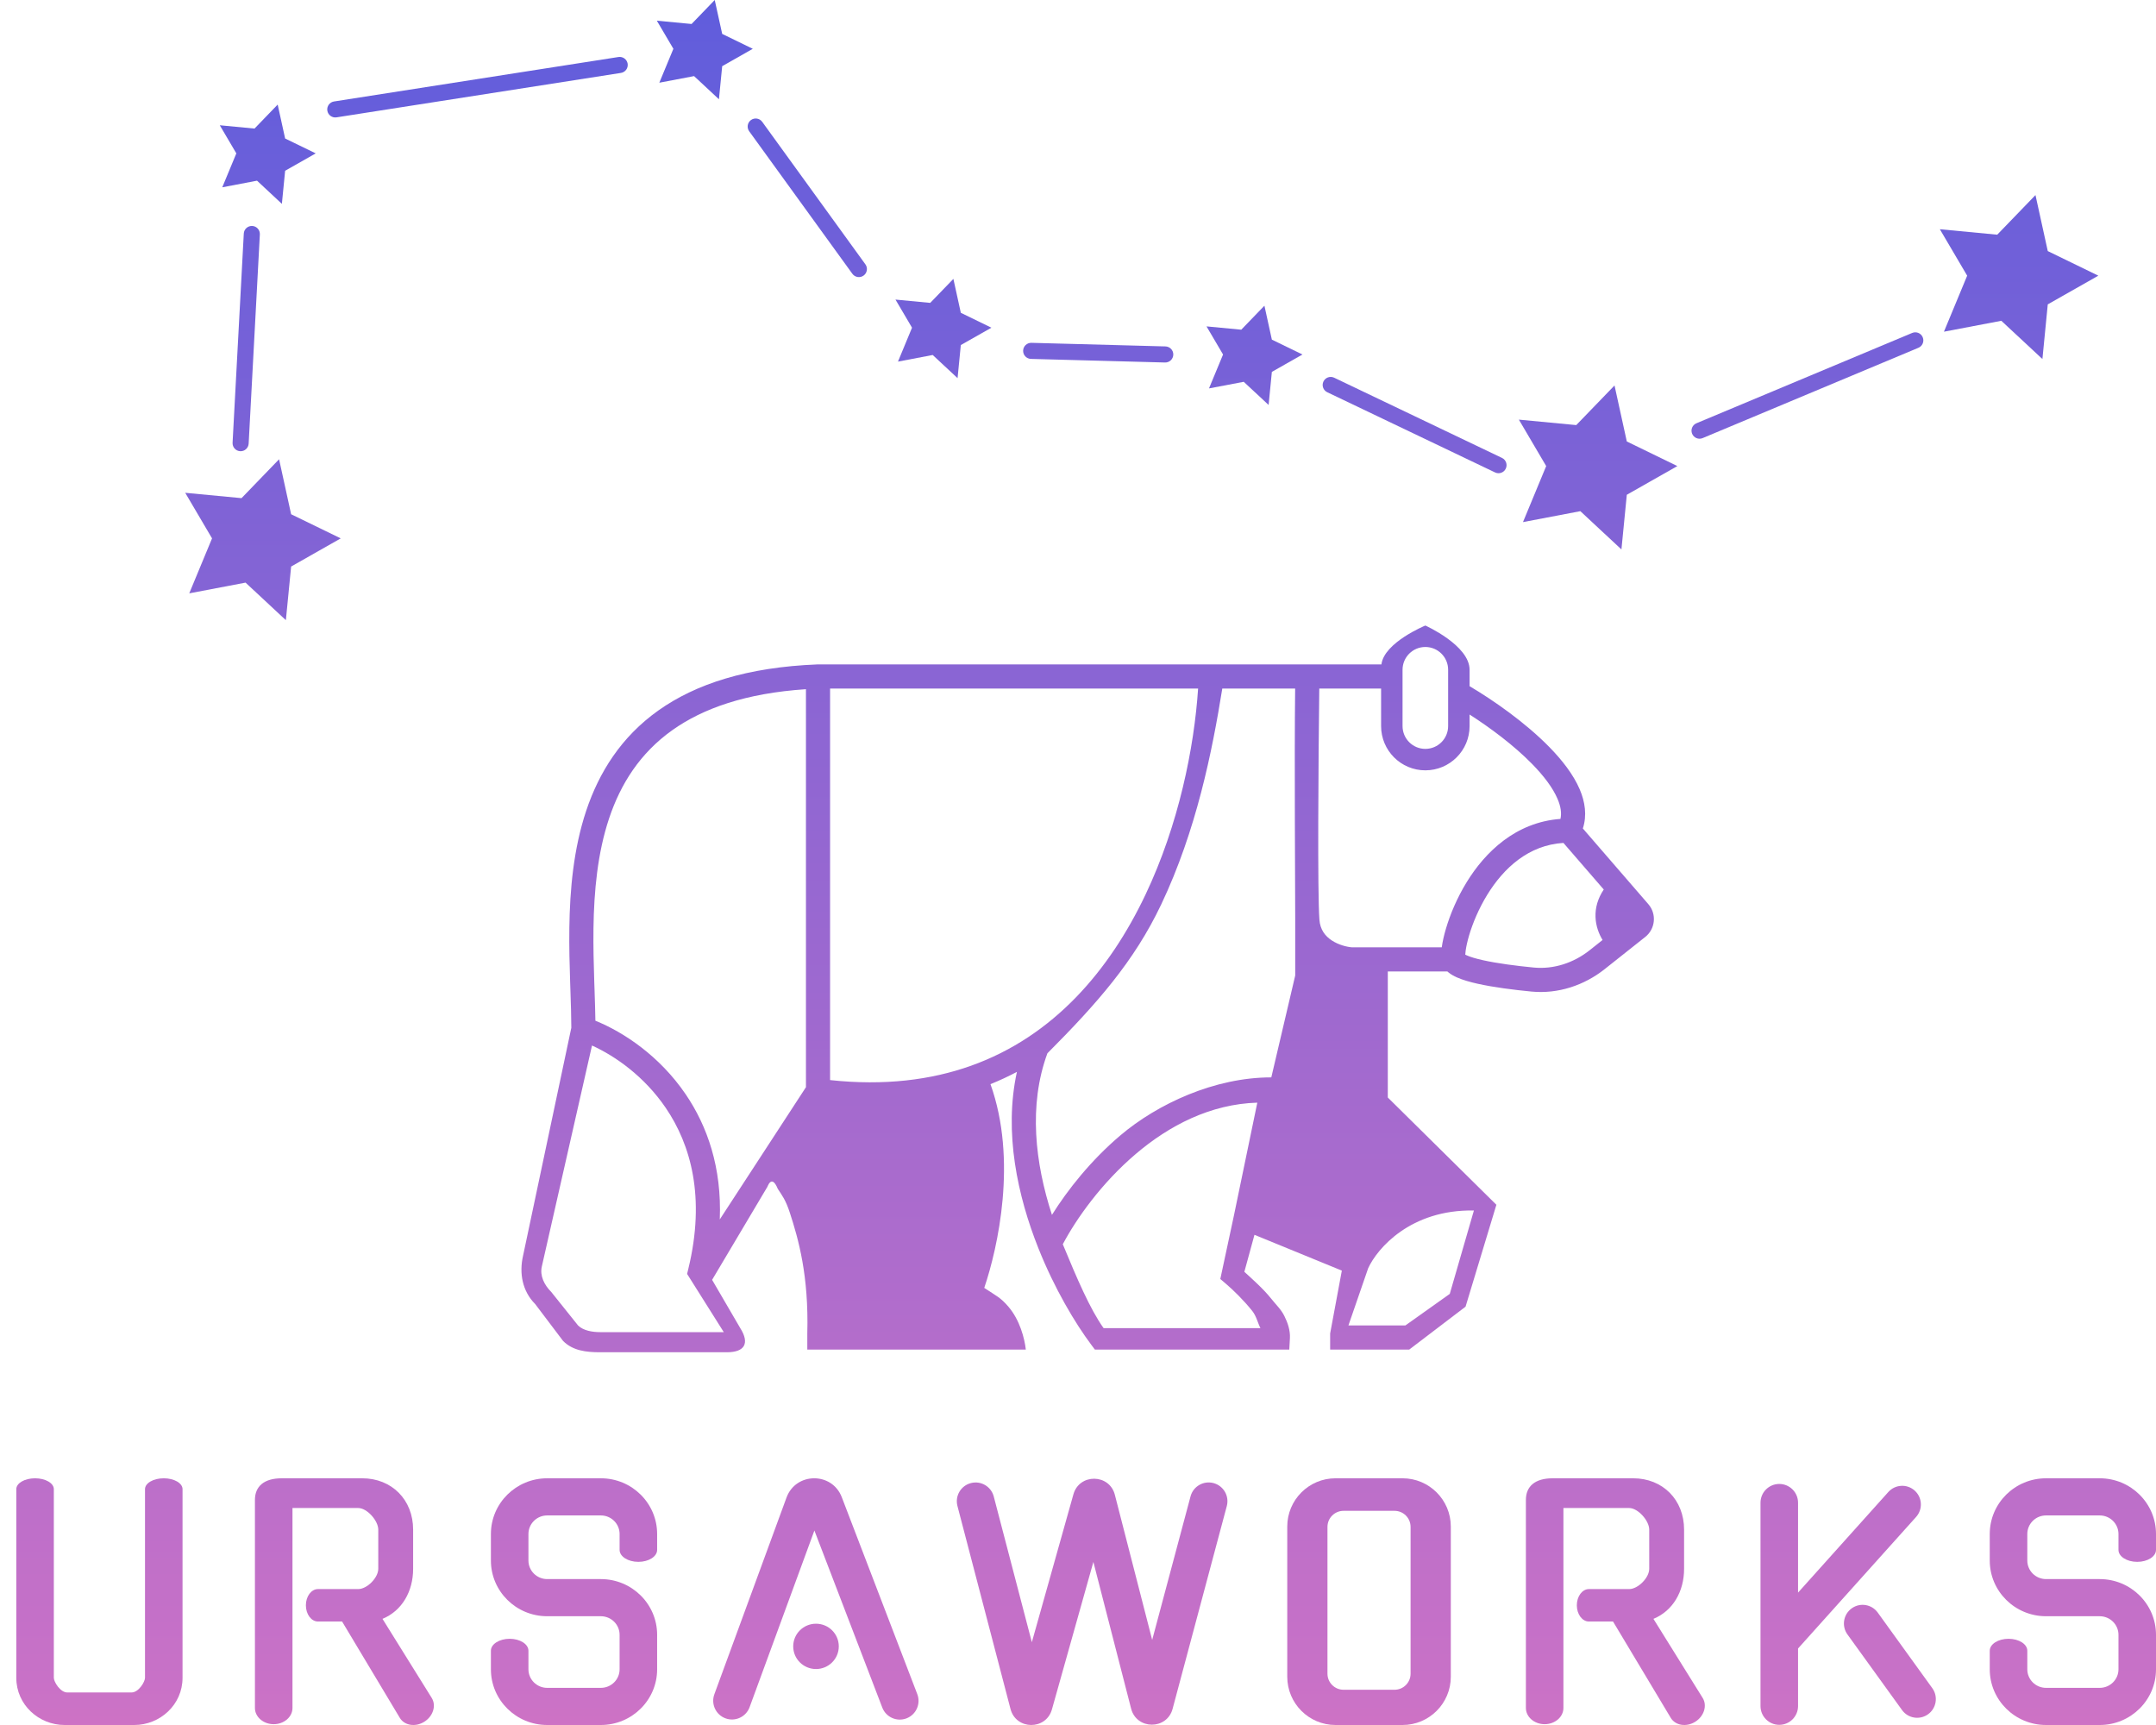 <svg width="120" height="96" viewBox="0 0 120 96" fill="none" xmlns="http://www.w3.org/2000/svg">
<path fill-rule="evenodd" clip-rule="evenodd" d="M76.888 36.976C77.035 35.757 79.332 34.812 79.332 34.812C79.332 34.812 81.795 35.914 81.795 37.274V38.188C83.114 38.967 84.89 40.204 86.231 41.572C86.945 42.301 87.573 43.104 87.925 43.928C88.221 44.621 88.338 45.376 88.099 46.106L91.744 50.318C92.217 50.863 92.139 51.693 91.574 52.142L89.315 53.933C88.173 54.839 86.724 55.325 85.24 55.183C84.224 55.085 83.123 54.943 82.25 54.749C81.817 54.653 81.408 54.536 81.086 54.393C80.926 54.321 80.759 54.231 80.616 54.113C80.598 54.098 80.579 54.082 80.559 54.064H77.243V61.078L83.287 67.048L81.571 72.719L78.437 75.106H74.034V74.211L74.685 70.712L69.822 68.72L69.259 70.779C69.673 71.159 70.315 71.721 70.751 72.271C71.026 72.618 71.294 72.856 71.484 73.234C71.668 73.601 71.819 74.034 71.795 74.472L71.76 75.106H60.938L60.737 74.837C59.84 73.638 58.693 71.723 57.792 69.46C56.645 66.577 55.861 63.033 56.6 59.653C56.128 59.902 55.638 60.13 55.129 60.336C56.636 64.548 55.54 69.434 54.782 71.674C55.454 72.122 55.678 72.196 56.126 72.719C56.765 73.465 57.026 74.489 57.096 75.106H44.933V74.211C45.021 70.984 44.435 68.947 43.963 67.495C43.726 66.769 43.527 66.524 43.291 66.163C42.918 65.257 42.694 66.152 42.694 66.078L39.635 71.226L41.202 73.913C41.734 74.757 41.454 75.256 40.456 75.256H33.398C32.627 75.256 31.886 75.173 31.341 74.627L29.785 72.57C29.076 71.86 28.888 70.861 29.113 69.883L31.799 57.197C31.798 56.568 31.774 55.874 31.749 55.121L31.749 55.119C31.744 54.974 31.739 54.826 31.734 54.676C31.702 53.725 31.674 52.697 31.689 51.636C31.718 49.52 31.919 47.24 32.627 45.12C33.339 42.99 34.567 41.013 36.647 39.537C38.722 38.064 41.587 37.129 45.503 36.976L45.517 36.976H76.888ZM80.601 37.274V40.408C80.601 41.109 80.033 41.677 79.332 41.677C78.632 41.677 78.064 41.109 78.064 40.408V37.274C78.064 36.574 78.632 36.006 79.332 36.006C80.033 36.006 80.601 36.574 80.601 37.274ZM76.87 38.319V40.408C76.87 41.768 77.972 42.871 79.332 42.871C80.692 42.871 81.795 41.768 81.795 40.408V39.765C82.93 40.492 84.251 41.471 85.272 42.513C85.933 43.187 86.431 43.85 86.689 44.456C86.875 44.889 86.924 45.256 86.853 45.574C84.354 45.759 82.658 47.426 81.633 49.095C81.086 49.986 80.709 50.906 80.482 51.673C80.368 52.057 80.289 52.411 80.247 52.712L80.246 52.721H75.252C74.957 52.698 74.502 52.586 74.123 52.336C73.757 52.094 73.477 51.739 73.436 51.179C73.325 49.69 73.38 42.386 73.429 38.319H76.87ZM30.158 70.48L32.95 58.185C34.256 58.778 35.865 59.909 37.052 61.652C38.443 63.695 39.282 66.621 38.31 70.62L38.243 70.896L40.284 74.136H33.398C32.983 74.136 32.467 74.057 32.173 73.763L30.68 71.898C30.298 71.516 30.037 71.006 30.158 70.48ZM38.162 60.896C36.712 58.766 34.711 57.441 33.139 56.805C33.131 56.26 33.111 55.675 33.091 55.069C33.086 54.925 33.081 54.779 33.076 54.632C33.045 53.684 33.018 52.682 33.032 51.655C33.061 49.597 33.257 47.475 33.901 45.546C34.542 43.628 35.622 41.911 37.425 40.632C39.117 39.43 41.498 38.578 44.858 38.355V60.505L40.062 67.864C40.179 64.981 39.37 62.67 38.162 60.896ZM46.201 60.109V38.319H66.685C66.467 41.603 65.611 45.883 63.757 49.788C61.768 53.975 58.666 57.668 54.035 59.315C51.82 60.103 49.229 60.434 46.201 60.109ZM64.632 50.333C66.588 46.214 67.468 41.826 68.031 38.319H72.086C72.038 42.284 72.09 49.363 72.09 51.182V54.288L70.759 59.959C67.609 59.955 64.424 61.433 62.351 63.193C60.709 64.587 59.42 66.221 58.55 67.61C57.614 64.736 57.233 61.51 58.297 58.619C61.05 55.855 63.125 53.508 64.632 50.333ZM76.151 70.579C76.658 69.474 78.514 67.305 82.036 67.366L80.692 72.008L78.223 73.763H75.052L76.151 70.579ZM69.98 61.365L68.677 67.653L68.676 67.657L67.921 71.179L68.226 71.439C68.624 71.778 69.222 72.356 69.706 72.966C69.927 73.244 70.021 73.665 70.154 73.913H61.424C60.664 72.847 59.924 71.109 59.154 69.245C59.903 67.831 61.305 65.843 63.221 64.216C65.074 62.642 67.363 61.443 69.98 61.365ZM82.777 49.798C83.695 48.305 85.079 47.029 87.018 46.91L89.263 49.503C88.925 50.005 88.788 50.525 88.804 51.026C88.82 51.525 88.986 51.964 89.197 52.312L88.481 52.88C87.584 53.591 86.475 53.952 85.368 53.846C84.371 53.75 83.335 53.614 82.542 53.438C82.141 53.349 81.834 53.256 81.633 53.166C81.602 53.152 81.576 53.139 81.554 53.128C81.557 53.074 81.563 52.998 81.577 52.9C81.608 52.676 81.671 52.388 81.769 52.054C81.967 51.387 82.299 50.577 82.777 49.798Z" fill="url(#paint0_linear_26_5988)"/>
<path d="M1.952 82.27C2.529 82.27 2.996 82.54 2.996 82.874V93.373C2.996 93.603 3.358 94.189 3.743 94.189H7.324C7.709 94.189 8.071 93.603 8.071 93.373V82.874C8.071 82.54 8.538 82.27 9.115 82.27C9.692 82.27 10.16 82.54 10.16 82.874V93.373C10.16 94.877 8.903 96 7.474 96H3.593C2.164 96 0.907 94.877 0.907 93.373V82.874C0.907 82.54 1.375 82.27 1.952 82.27Z" fill="url(#paint1_linear_26_5988)"/>
<path d="M16.279 95.053V83.924H19.935C20.43 83.924 21.054 84.629 21.054 85.127V87.308C21.054 87.806 20.43 88.436 19.935 88.436H17.697C17.326 88.436 17.025 88.84 17.025 89.338C17.025 89.837 17.326 90.241 17.697 90.241H19.04L22.257 95.609L22.258 95.611C22.52 96.033 23.129 96.126 23.618 95.818C24.107 95.51 24.292 94.918 24.03 94.495L24.029 94.493L21.289 90.093C22.377 89.644 22.994 88.566 22.994 87.308V85.127C22.994 83.466 21.807 82.27 20.159 82.27H15.682C14.693 82.27 14.189 82.721 14.189 83.473V95.053C14.189 95.551 14.657 95.955 15.234 95.955C15.811 95.955 16.279 95.551 16.279 95.053Z" fill="url(#paint2_linear_26_5988)"/>
<path d="M87.018 83.924V95.053C87.018 95.551 86.55 95.955 85.974 95.955C85.397 95.955 84.929 95.551 84.929 95.053V83.473C84.929 82.721 85.432 82.27 86.421 82.27H90.898C92.547 82.27 93.734 83.466 93.734 85.127V87.308C93.734 88.566 93.116 89.644 92.028 90.093L94.768 94.493L94.769 94.495C95.031 94.918 94.847 95.51 94.358 95.818C93.868 96.126 93.259 96.033 92.997 95.611L92.996 95.609L89.779 90.241H88.436C88.065 90.241 87.764 89.837 87.764 89.338C87.764 88.84 88.065 88.436 88.436 88.436H90.674C91.169 88.436 91.794 87.806 91.794 87.308V85.127C91.794 84.629 91.169 83.924 90.674 83.924H87.018Z" fill="url(#paint3_linear_26_5988)"/>
<path d="M27.323 85.37C27.323 83.658 28.726 82.27 30.456 82.27H33.441C35.172 82.27 36.575 83.658 36.575 85.37V86.256C36.575 86.623 36.108 86.921 35.531 86.921C34.954 86.921 34.486 86.623 34.486 86.256V85.37C34.486 84.8 34.018 84.337 33.441 84.337H30.456C29.88 84.337 29.412 84.8 29.412 85.37V86.847C29.412 87.417 29.88 87.88 30.456 87.88H33.441C35.172 87.88 36.575 89.268 36.575 90.98V92.9C36.575 94.612 35.172 96 33.441 96H30.456C28.726 96 27.323 94.612 27.323 92.9V91.866C27.323 91.499 27.79 91.202 28.367 91.202C28.944 91.202 29.412 91.499 29.412 91.866V92.9C29.412 93.47 29.88 93.933 30.456 93.933H33.441C34.018 93.933 34.486 93.47 34.486 92.9V90.98C34.486 90.41 34.018 89.947 33.441 89.947H30.456C28.726 89.947 27.323 88.559 27.323 86.847V85.37Z" fill="url(#paint4_linear_26_5988)"/>
<path d="M113.881 82.27C112.15 82.27 110.747 83.658 110.747 85.37V86.847C110.747 88.559 112.15 89.947 113.881 89.947H116.866C117.443 89.947 117.911 90.41 117.911 90.98V92.9C117.911 93.47 117.443 93.933 116.866 93.933H113.881C113.304 93.933 112.837 93.47 112.837 92.9V91.866C112.837 91.499 112.369 91.202 111.792 91.202C111.215 91.202 110.747 91.499 110.747 91.866V92.9C110.747 94.612 112.15 96 113.881 96H116.866C118.597 96 120 94.612 120 92.9V90.98C120 89.268 118.597 87.88 116.866 87.88H113.881C113.304 87.88 112.837 87.417 112.837 86.847V85.37C112.837 84.8 113.304 84.337 113.881 84.337H116.866C117.443 84.337 117.911 84.8 117.911 85.37V86.256C117.911 86.623 118.378 86.921 118.955 86.921C119.532 86.921 120 86.623 120 86.256V85.37C120 83.658 118.597 82.27 116.866 82.27H113.881Z" fill="url(#paint5_linear_26_5988)"/>
<path d="M50.451 95.632C49.913 95.835 49.312 95.566 49.106 95.029L45.328 85.176L41.721 95.01C41.523 95.549 40.925 95.827 40.385 95.631C39.841 95.434 39.561 94.833 39.76 94.29L43.776 83.343C44.297 81.923 46.311 81.909 46.852 83.321L51.055 94.282C51.262 94.821 50.991 95.427 50.451 95.632Z" fill="url(#paint6_linear_26_5988)"/>
<path d="M45.418 92.885C46.118 92.885 46.686 92.321 46.686 91.624C46.686 90.928 46.118 90.363 45.418 90.363C44.717 90.363 44.149 90.928 44.149 91.624C44.149 92.321 44.717 92.885 45.418 92.885Z" fill="url(#paint7_linear_26_5988)"/>
<path d="M68.282 83.816L65.266 95.099C64.951 96.282 63.261 96.274 62.956 95.088L60.856 86.926L58.549 95.132C58.221 96.3 56.551 96.285 56.244 95.111L53.29 83.812C53.144 83.253 53.479 82.681 54.039 82.537C54.596 82.392 55.165 82.726 55.311 83.283L57.431 91.393L59.745 83.162C60.074 81.992 61.749 82.01 62.051 83.188L64.129 91.265L66.264 83.276C66.412 82.72 66.983 82.389 67.54 82.536C68.099 82.684 68.431 83.257 68.282 83.816Z" fill="url(#paint8_linear_26_5988)"/>
<path fill-rule="evenodd" clip-rule="evenodd" d="M71.647 84.956C71.647 83.473 72.849 82.27 74.333 82.27H78.064C79.547 82.27 80.75 83.473 80.75 84.956V93.314C80.75 94.797 79.547 96 78.064 96H74.333C72.849 96 71.647 94.797 71.647 93.314V84.956ZM73.885 84.976C73.885 84.481 74.286 84.081 74.781 84.081H77.616C78.111 84.081 78.511 84.481 78.511 84.976V93.143C78.511 93.638 78.111 94.039 77.616 94.039H74.781C74.286 94.039 73.885 93.638 73.885 93.143V84.976Z" fill="url(#paint9_linear_26_5988)"/>
<path d="M105.102 83.033C105.481 82.61 106.131 82.571 106.558 82.945C106.994 83.326 107.034 83.99 106.648 84.421L100.077 91.742V94.946C100.077 95.523 99.609 95.991 99.032 95.991C98.455 95.991 97.987 95.523 97.987 94.946V83.63C97.987 83.053 98.455 82.585 99.032 82.585C99.609 82.585 100.077 83.053 100.077 83.63V88.632L105.102 83.033Z" fill="url(#paint10_linear_26_5988)"/>
<path d="M102.827 90.961C102.488 90.492 102.598 89.835 103.072 89.502C103.538 89.174 104.18 89.282 104.513 89.744L107.549 93.95C107.888 94.419 107.778 95.076 107.304 95.409C106.838 95.737 106.196 95.629 105.863 95.167L102.827 90.961Z" fill="url(#paint11_linear_26_5988)"/>
<path d="M39.781 0L40.196 1.887L41.899 2.716L40.196 3.683L40.015 5.524L38.631 4.235L36.697 4.603L37.48 2.716L36.559 1.151L38.492 1.335L39.781 0Z" fill="url(#paint12_linear_26_5988)"/>
<path d="M15.87 7.708L15.455 5.82L14.166 7.155L12.233 6.971L13.154 8.536L12.371 10.424L14.305 10.055L15.689 11.344L15.87 9.503L17.573 8.536L15.87 7.708Z" fill="url(#paint13_linear_26_5988)"/>
<path d="M16.204 28.619L15.533 25.559L13.443 27.723L10.309 27.425L11.802 29.962L10.533 33.021L13.667 32.424L15.911 34.514L16.204 31.529L18.965 29.962L16.204 28.619Z" fill="url(#paint14_linear_26_5988)"/>
<path d="M53.478 17.408L53.064 15.521L51.775 16.856L49.841 16.672L50.762 18.237L49.98 20.124L51.913 19.756L53.297 21.045L53.478 19.203L55.181 18.237L53.478 17.408Z" fill="url(#paint15_linear_26_5988)"/>
<path d="M70.376 17.013L70.79 18.901L72.493 19.729L70.79 20.696L70.609 22.537L69.225 21.248L67.291 21.616L68.074 19.729L67.153 18.164L69.087 18.348L70.376 17.013Z" fill="url(#paint16_linear_26_5988)"/>
<path d="M90.546 24.569L89.862 21.452L87.732 23.657L84.538 23.353L86.059 25.938L84.767 29.056L87.96 28.448L90.247 30.577L90.546 27.535L93.359 25.938L90.546 24.569Z" fill="url(#paint17_linear_26_5988)"/>
<path d="M113.292 10.856L113.976 13.973L116.79 15.342L113.976 16.939L113.678 19.981L111.391 17.852L108.197 18.46L109.49 15.342L107.969 12.757L111.163 13.061L113.292 10.856Z" fill="url(#paint18_linear_26_5988)"/>
<path d="M18.73 6.531C18.486 6.569 18.257 6.402 18.219 6.158C18.181 5.914 18.348 5.685 18.592 5.647L34.422 3.173C34.666 3.135 34.895 3.302 34.934 3.546C34.972 3.791 34.805 4.02 34.56 4.058L18.73 6.531Z" fill="url(#paint19_linear_26_5988)"/>
<path d="M41.699 7.306C41.554 7.105 41.598 6.825 41.799 6.68C41.999 6.535 42.279 6.58 42.424 6.78L48.167 14.711C48.312 14.911 48.267 15.191 48.067 15.336C47.866 15.481 47.587 15.437 47.441 15.236L41.699 7.306Z" fill="url(#paint20_linear_26_5988)"/>
<path d="M13.369 25.111C13.616 25.125 13.826 24.935 13.84 24.688L14.463 13.046C14.476 12.799 14.287 12.588 14.04 12.575C13.793 12.562 13.582 12.752 13.569 12.998L12.945 24.64C12.932 24.887 13.122 25.098 13.369 25.111Z" fill="url(#paint21_linear_26_5988)"/>
<path d="M94.767 24.381C94.539 24.477 94.277 24.369 94.182 24.141C94.086 23.913 94.194 23.651 94.422 23.555L106.43 18.529C106.658 18.433 106.921 18.541 107.016 18.769C107.112 18.997 107.004 19.259 106.776 19.355L94.767 24.381Z" fill="url(#paint22_linear_26_5988)"/>
<path d="M56.946 19.515C56.94 19.762 57.135 19.968 57.382 19.974L64.844 20.174C65.091 20.181 65.297 19.986 65.304 19.739C65.311 19.492 65.115 19.286 64.868 19.279L57.406 19.079C57.159 19.073 56.953 19.268 56.946 19.515Z" fill="url(#paint23_linear_26_5988)"/>
<path d="M73.872 21.828C73.649 21.722 73.555 21.454 73.661 21.231C73.768 21.008 74.035 20.914 74.258 21.02L83.599 25.484C83.822 25.591 83.916 25.858 83.809 26.081C83.703 26.305 83.436 26.399 83.213 26.292L73.872 21.828Z" fill="url(#paint24_linear_26_5988)"/>
<defs>
<linearGradient id="paint0_linear_26_5988" x1="67.915" y1="108.497" x2="67.915" y2="2.71436e-07" gradientUnits="userSpaceOnUse">
<stop stop-color="#E87ABA"/>
<stop offset="0.139" stop-color="#C871C7"/>
<stop offset="1" stop-color="#605DDC"/>
</linearGradient>
<linearGradient id="paint1_linear_26_5988" x1="67.915" y1="108.497" x2="67.915" y2="2.71436e-07" gradientUnits="userSpaceOnUse">
<stop stop-color="#E87ABA"/>
<stop offset="0.139" stop-color="#C871C7"/>
<stop offset="1" stop-color="#605DDC"/>
</linearGradient>
<linearGradient id="paint2_linear_26_5988" x1="67.915" y1="108.497" x2="67.915" y2="2.71436e-07" gradientUnits="userSpaceOnUse">
<stop stop-color="#E87ABA"/>
<stop offset="0.139" stop-color="#C871C7"/>
<stop offset="1" stop-color="#605DDC"/>
</linearGradient>
<linearGradient id="paint3_linear_26_5988" x1="67.915" y1="108.497" x2="67.915" y2="2.71436e-07" gradientUnits="userSpaceOnUse">
<stop stop-color="#E87ABA"/>
<stop offset="0.139" stop-color="#C871C7"/>
<stop offset="1" stop-color="#605DDC"/>
</linearGradient>
<linearGradient id="paint4_linear_26_5988" x1="67.915" y1="108.497" x2="67.915" y2="2.71436e-07" gradientUnits="userSpaceOnUse">
<stop stop-color="#E87ABA"/>
<stop offset="0.139" stop-color="#C871C7"/>
<stop offset="1" stop-color="#605DDC"/>
</linearGradient>
<linearGradient id="paint5_linear_26_5988" x1="67.915" y1="108.497" x2="67.915" y2="2.71436e-07" gradientUnits="userSpaceOnUse">
<stop stop-color="#E87ABA"/>
<stop offset="0.139" stop-color="#C871C7"/>
<stop offset="1" stop-color="#605DDC"/>
</linearGradient>
<linearGradient id="paint6_linear_26_5988" x1="67.915" y1="108.497" x2="67.915" y2="2.71436e-07" gradientUnits="userSpaceOnUse">
<stop stop-color="#E87ABA"/>
<stop offset="0.139" stop-color="#C871C7"/>
<stop offset="1" stop-color="#605DDC"/>
</linearGradient>
<linearGradient id="paint7_linear_26_5988" x1="67.915" y1="108.497" x2="67.915" y2="2.71436e-07" gradientUnits="userSpaceOnUse">
<stop stop-color="#E87ABA"/>
<stop offset="0.139" stop-color="#C871C7"/>
<stop offset="1" stop-color="#605DDC"/>
</linearGradient>
<linearGradient id="paint8_linear_26_5988" x1="67.915" y1="108.497" x2="67.915" y2="2.71436e-07" gradientUnits="userSpaceOnUse">
<stop stop-color="#E87ABA"/>
<stop offset="0.139" stop-color="#C871C7"/>
<stop offset="1" stop-color="#605DDC"/>
</linearGradient>
<linearGradient id="paint9_linear_26_5988" x1="67.915" y1="108.497" x2="67.915" y2="2.71436e-07" gradientUnits="userSpaceOnUse">
<stop stop-color="#E87ABA"/>
<stop offset="0.139" stop-color="#C871C7"/>
<stop offset="1" stop-color="#605DDC"/>
</linearGradient>
<linearGradient id="paint10_linear_26_5988" x1="67.915" y1="108.497" x2="67.915" y2="2.71436e-07" gradientUnits="userSpaceOnUse">
<stop stop-color="#E87ABA"/>
<stop offset="0.139" stop-color="#C871C7"/>
<stop offset="1" stop-color="#605DDC"/>
</linearGradient>
<linearGradient id="paint11_linear_26_5988" x1="67.915" y1="108.497" x2="67.915" y2="2.71436e-07" gradientUnits="userSpaceOnUse">
<stop stop-color="#E87ABA"/>
<stop offset="0.139" stop-color="#C871C7"/>
<stop offset="1" stop-color="#605DDC"/>
</linearGradient>
<linearGradient id="paint12_linear_26_5988" x1="67.915" y1="108.497" x2="67.915" y2="2.71436e-07" gradientUnits="userSpaceOnUse">
<stop stop-color="#E87ABA"/>
<stop offset="0.139" stop-color="#C871C7"/>
<stop offset="1" stop-color="#605DDC"/>
</linearGradient>
<linearGradient id="paint13_linear_26_5988" x1="67.915" y1="108.497" x2="67.915" y2="2.71436e-07" gradientUnits="userSpaceOnUse">
<stop stop-color="#E87ABA"/>
<stop offset="0.139" stop-color="#C871C7"/>
<stop offset="1" stop-color="#605DDC"/>
</linearGradient>
<linearGradient id="paint14_linear_26_5988" x1="67.915" y1="108.497" x2="67.915" y2="2.71436e-07" gradientUnits="userSpaceOnUse">
<stop stop-color="#E87ABA"/>
<stop offset="0.139" stop-color="#C871C7"/>
<stop offset="1" stop-color="#605DDC"/>
</linearGradient>
<linearGradient id="paint15_linear_26_5988" x1="67.915" y1="108.497" x2="67.915" y2="2.71436e-07" gradientUnits="userSpaceOnUse">
<stop stop-color="#E87ABA"/>
<stop offset="0.139" stop-color="#C871C7"/>
<stop offset="1" stop-color="#605DDC"/>
</linearGradient>
<linearGradient id="paint16_linear_26_5988" x1="67.915" y1="108.497" x2="67.915" y2="2.71436e-07" gradientUnits="userSpaceOnUse">
<stop stop-color="#E87ABA"/>
<stop offset="0.139" stop-color="#C871C7"/>
<stop offset="1" stop-color="#605DDC"/>
</linearGradient>
<linearGradient id="paint17_linear_26_5988" x1="67.915" y1="108.497" x2="67.915" y2="2.71436e-07" gradientUnits="userSpaceOnUse">
<stop stop-color="#E87ABA"/>
<stop offset="0.139" stop-color="#C871C7"/>
<stop offset="1" stop-color="#605DDC"/>
</linearGradient>
<linearGradient id="paint18_linear_26_5988" x1="67.915" y1="108.497" x2="67.915" y2="2.71436e-07" gradientUnits="userSpaceOnUse">
<stop stop-color="#E87ABA"/>
<stop offset="0.139" stop-color="#C871C7"/>
<stop offset="1" stop-color="#605DDC"/>
</linearGradient>
<linearGradient id="paint19_linear_26_5988" x1="67.915" y1="108.497" x2="67.915" y2="2.71436e-07" gradientUnits="userSpaceOnUse">
<stop stop-color="#E87ABA"/>
<stop offset="0.139" stop-color="#C871C7"/>
<stop offset="1" stop-color="#605DDC"/>
</linearGradient>
<linearGradient id="paint20_linear_26_5988" x1="67.915" y1="108.497" x2="67.915" y2="2.71436e-07" gradientUnits="userSpaceOnUse">
<stop stop-color="#E87ABA"/>
<stop offset="0.139" stop-color="#C871C7"/>
<stop offset="1" stop-color="#605DDC"/>
</linearGradient>
<linearGradient id="paint21_linear_26_5988" x1="67.915" y1="108.497" x2="67.915" y2="2.71436e-07" gradientUnits="userSpaceOnUse">
<stop stop-color="#E87ABA"/>
<stop offset="0.139" stop-color="#C871C7"/>
<stop offset="1" stop-color="#605DDC"/>
</linearGradient>
<linearGradient id="paint22_linear_26_5988" x1="67.915" y1="108.497" x2="67.915" y2="2.71436e-07" gradientUnits="userSpaceOnUse">
<stop stop-color="#E87ABA"/>
<stop offset="0.139" stop-color="#C871C7"/>
<stop offset="1" stop-color="#605DDC"/>
</linearGradient>
<linearGradient id="paint23_linear_26_5988" x1="67.915" y1="108.497" x2="67.915" y2="2.71436e-07" gradientUnits="userSpaceOnUse">
<stop stop-color="#E87ABA"/>
<stop offset="0.139" stop-color="#C871C7"/>
<stop offset="1" stop-color="#605DDC"/>
</linearGradient>
<linearGradient id="paint24_linear_26_5988" x1="67.915" y1="108.497" x2="67.915" y2="2.71436e-07" gradientUnits="userSpaceOnUse">
<stop stop-color="#E87ABA"/>
<stop offset="0.139" stop-color="#C871C7"/>
<stop offset="1" stop-color="#605DDC"/>
</linearGradient>
</defs>
</svg>
